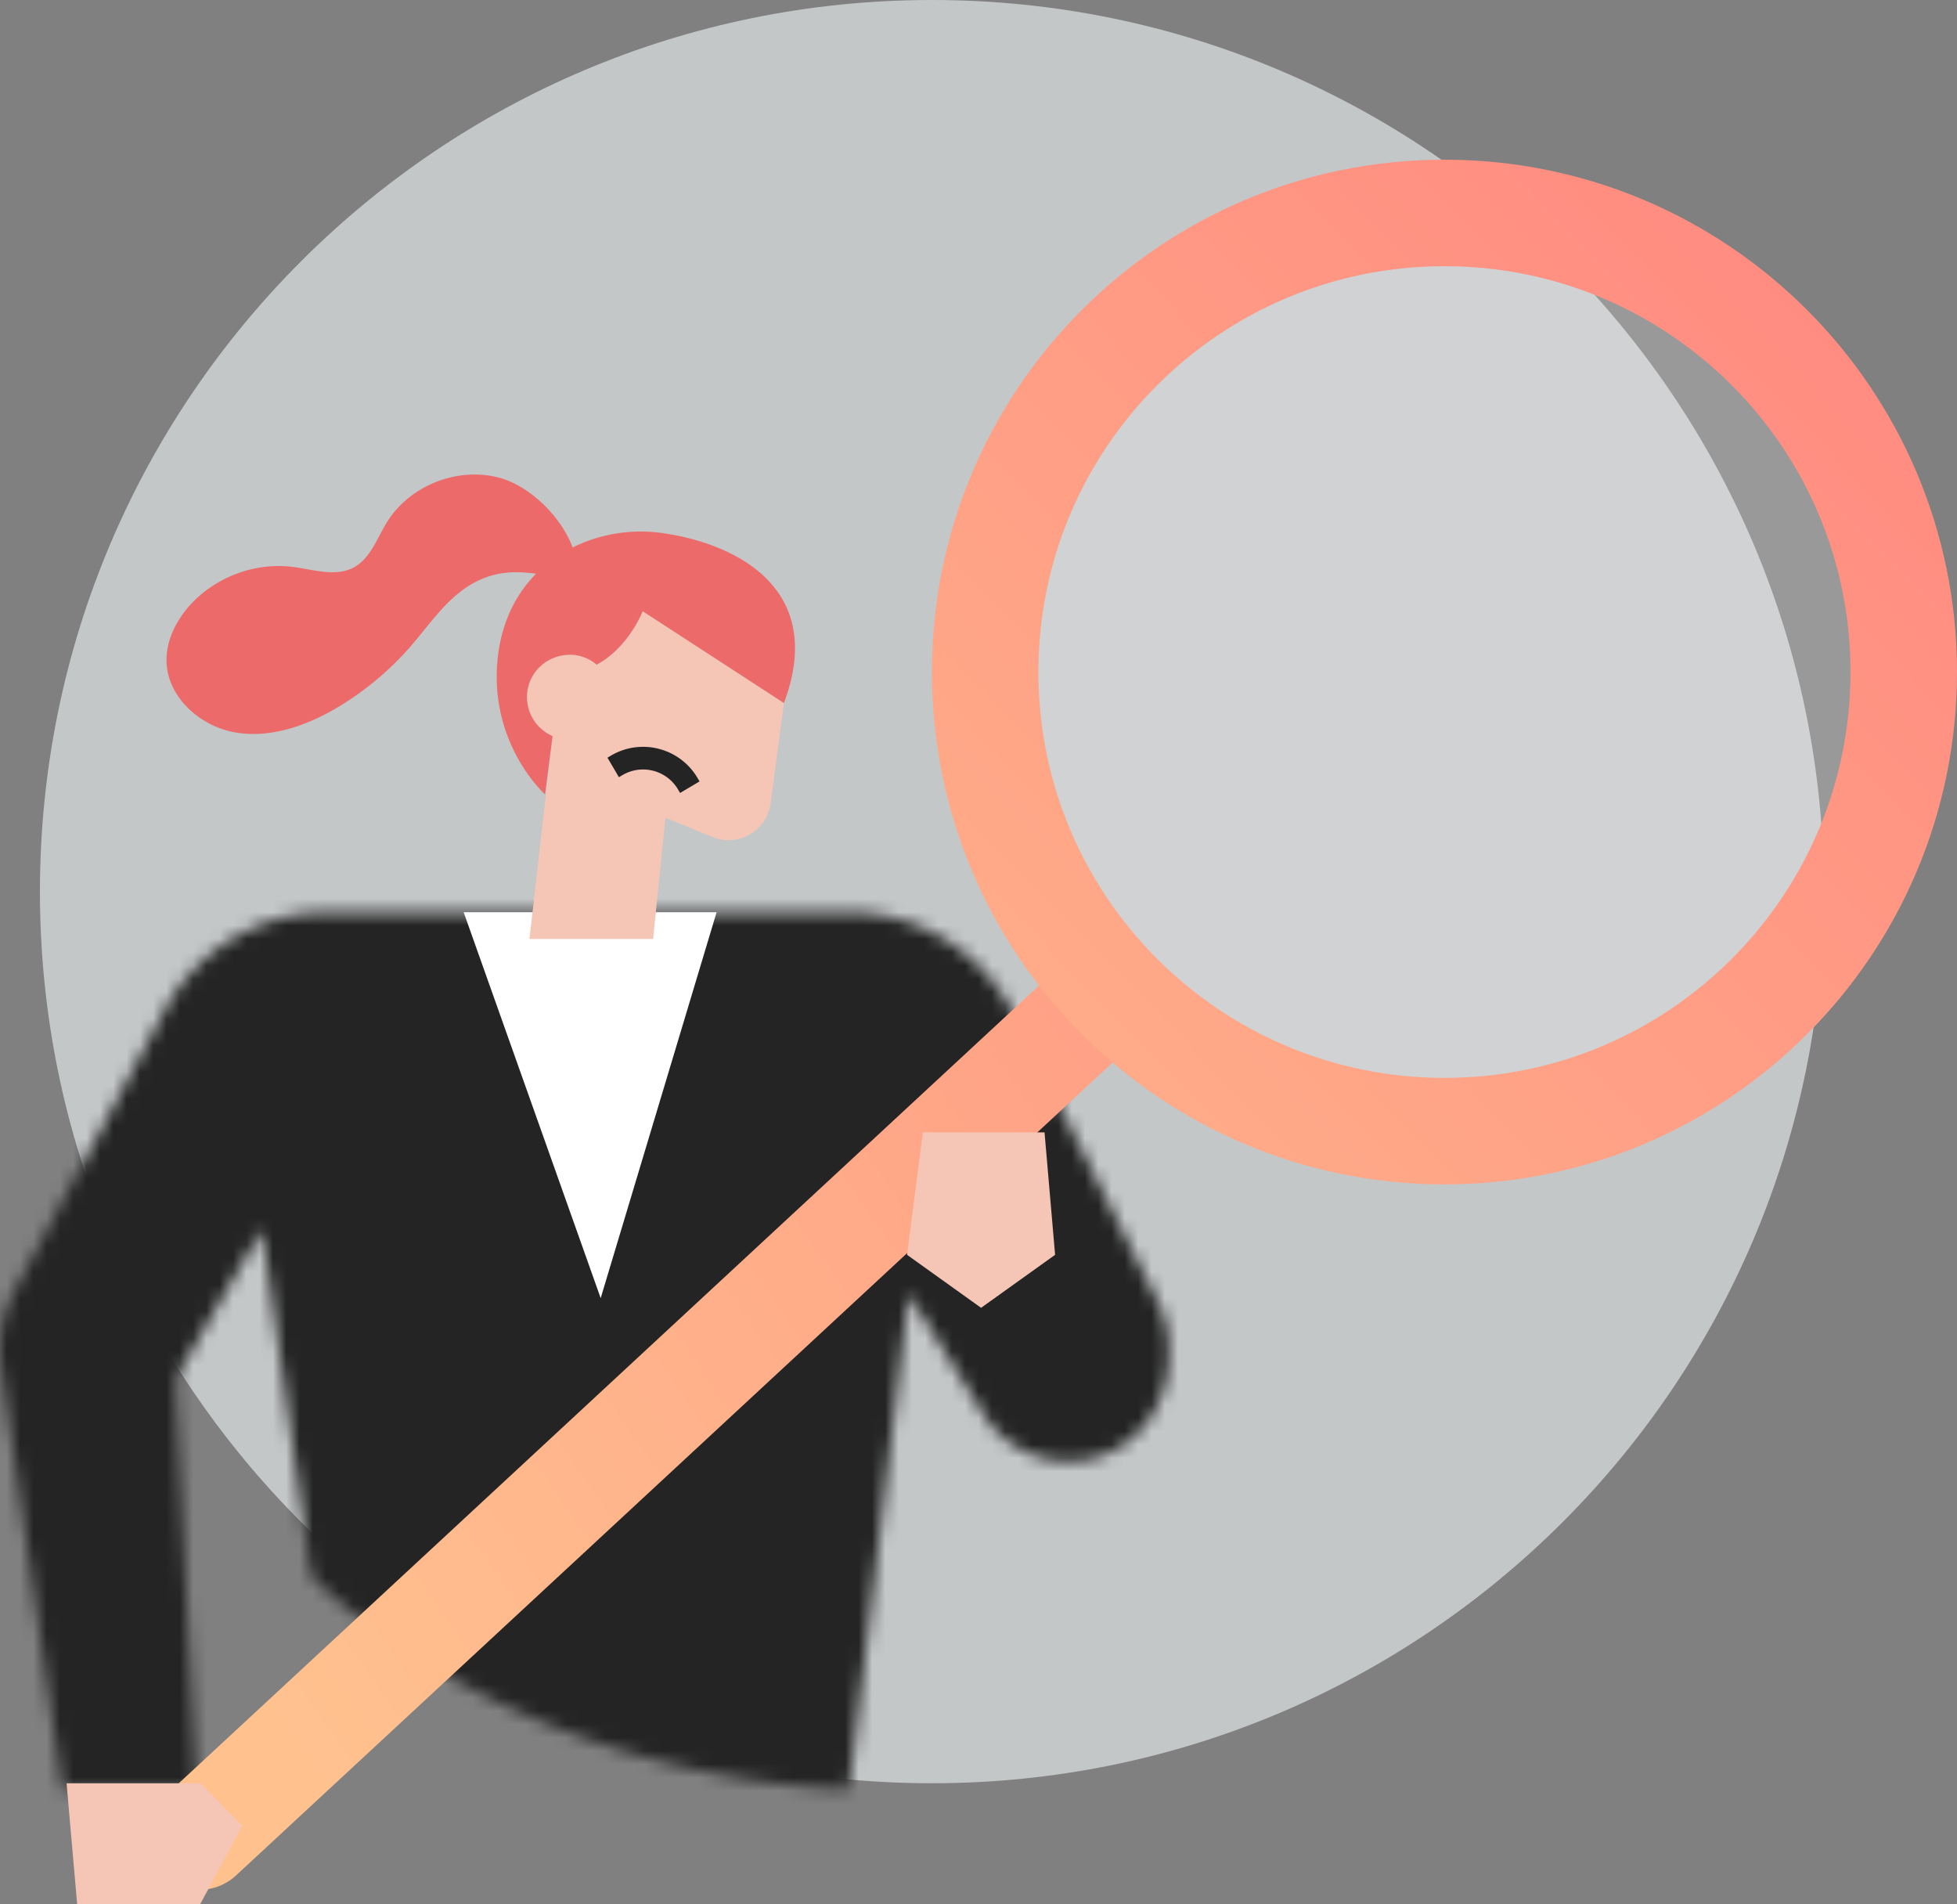 <svg width="147" height="143" viewBox="0 0 147 143" fill="none" xmlns="http://www.w3.org/2000/svg"><rect x="0" y="0" width="147" height="143" fill="#808080" stroke="none"/><path opacity=".6" fill-rule="evenodd" clip-rule="evenodd" d="M137 66.968c0 36.988-29.997 66.965-67 66.965S3 103.956 3 66.968C3 29.982 32.997 0 70 0s67 29.983 67 66.968z" fill="#F1F6F8"/><mask id="a" maskUnits="userSpaceOnUse" x="0" y="68" width="88" height="67"><path fill-rule="evenodd" clip-rule="evenodd" d="M1.132 96.841L12.4 75.807a13.81 13.81 0 0112.156-7.283h39.23a13.79 13.79 0 0112.331 7.614l10.878 21.68a7.59 7.59 0 01.808 3.388v.678c0 3.605-2.383 6.925-5.897 7.699a7.526 7.526 0 01-8.037-3.378l-5.614-9.034-4.47 37.196S53 134.367 41 129.435c-12-4.931-17.642-11.113-17.642-11.113L19.67 92.326l-6.516 11.27 1.59 30.771H4.685l-4.59-31.634a9.62 9.62 0 011.037-5.892z" fill="#EFC16D"/></mask><g mask="url(#a)"><path fill="#242424" d="M-99-20.989h274v205.897H-99z"/></g><path d="M12.279 134.999a3.997 3.997 0 00-.212 5.651 4.002 4.002 0 005.654.213l-5.442-5.864zm68.4-63.422L12.28 135l5.442 5.864 68.401-63.422-5.442-5.864z" fill="url(#paint0_linear)"/><path fill-rule="evenodd" clip-rule="evenodd" d="M79.254 94.245l-.794-9.196h-9.141l-1.185 9.196 5.56 3.98 5.56-3.98zm-64.198 39.688l3.15 3.184L15.044 143h-9.25L5 133.933h10.056z" fill="#F5C5B6"/><path d="M45.12 97.498L34.828 68.513h19L45.12 97.498z" fill="#fff"/><path fill-rule="evenodd" clip-rule="evenodd" d="M39.607 51.947c.189-1.449 1.333-2.527 2.706-2.73.283-.043.58-.061.875-.021a3.15 3.15 0 011.63.723c2.409-1.296 3.46-4.012 3.46-4.012l10.608 6.892-.997 7.52a3.19 3.19 0 01-4.28 2.579l-3.622-1.478-.93 9.103H39.77l1.736-15.238a3.199 3.199 0 01-1.898-3.338z" fill="#F5C5B6"/><path fill-rule="evenodd" clip-rule="evenodd" d="M14.096 45.649c1.911-2.245 4.967-3.44 7.889-3.072 1.548.195 3.217.778 4.59.04 1.252-.674 1.737-2.182 2.49-3.394 1.71-2.772 5.332-4.197 8.482-3.331 2.181.602 4.564 2.81 5.466 5.227a11.495 11.495 0 016.597-1.1c5.344.703 12.574 3.99 9.275 12.78l-10.608-6.893s-1.05 2.717-3.46 4.012a3.158 3.158 0 00-1.629-.722 3.111 3.111 0 00-.875.02c-1.373.203-2.518 1.282-2.706 2.731a3.2 3.2 0 001.898 3.338l-.565 4.377s-4.389-3.912-3.514-10.577c.337-2.505 1.373-4.507 2.84-5.993-1.79-.251-3.513-.17-5.357 1.11-1.616 1.129-2.747 2.82-4.04 4.313a22.752 22.752 0 01-5.438 4.57c-2.329 1.395-5.062 2.38-7.74 1.929-2.68-.453-5.17-2.698-5.184-5.415-.013-1.45.66-2.842 1.589-3.95z" fill="#EC6A6A"/><path d="M52.213 58.713l.129-.077-.076-.129a4.58 4.58 0 00-2.814-2.119 4.579 4.579 0 00-3.49.496l-.128.076.076.129.556.947.076.13.13-.077a3.202 3.202 0 014.39 1.131l.076.13.13-.077.945-.56z" fill="#242424" stroke="#242424" stroke-width=".3"/><path d="M143 50.475c0 19.041-15.444 34.48-34.5 34.48-19.056 0-34.5-15.439-34.5-34.48 0-19.042 15.444-34.481 34.5-34.481 19.056 0 34.5 15.44 34.5 34.48z" fill="#fff" fill-opacity=".2" stroke="url(#paint1_linear)" stroke-width="8"/><defs><linearGradient id="paint0_linear" x1="20" y1="129.435" x2="150.457" y2="38.419" gradientUnits="userSpaceOnUse"><stop stop-color="#FFC28F"/><stop offset="1" stop-color="#FF807D"/></linearGradient><linearGradient id="paint1_linear" x1="54" y1="130.934" x2="176.94" y2="10.933" gradientUnits="userSpaceOnUse"><stop stop-color="#FFC18E"/><stop offset="1" stop-color="#FF7D7D"/></linearGradient></defs></svg>